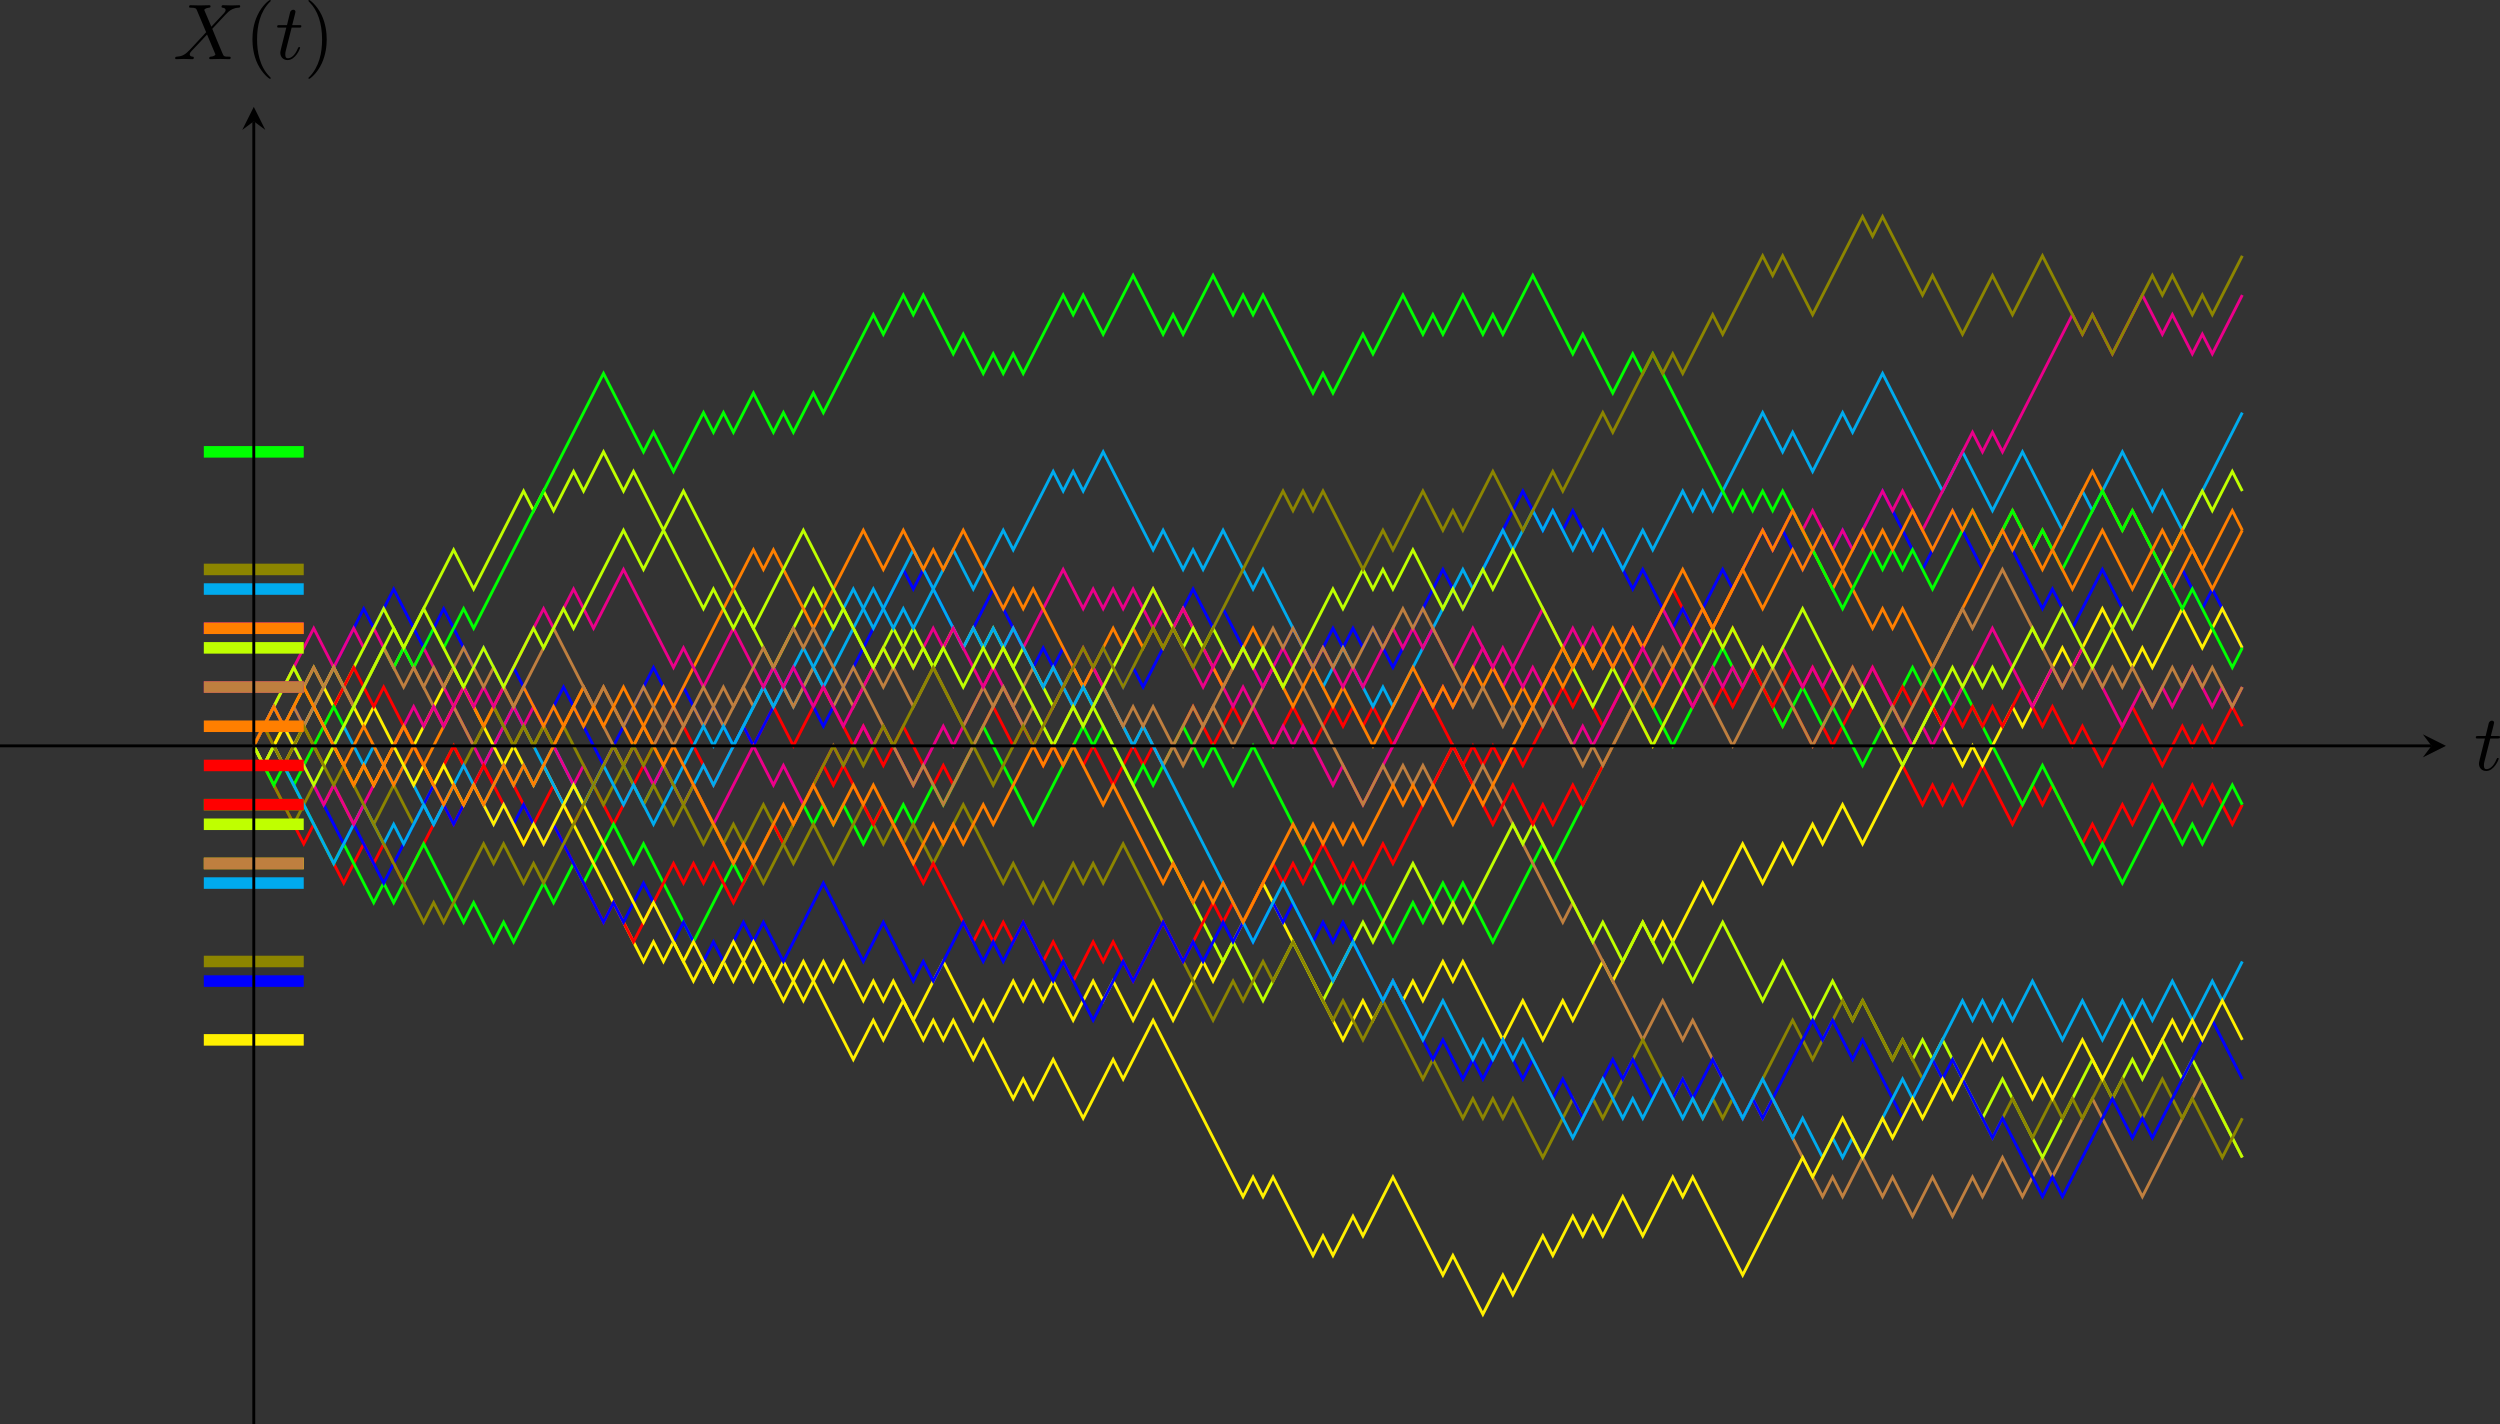 <?xml version="1.0" encoding="UTF-8" standalone="no"?>
<svg
   width="345.315pt"
   height="196.701pt"
   viewBox="0 0 345.315 196.701"
   version="1.1"
   id="svg54"
   xmlns:xlink="http://www.w3.org/1999/xlink"
   xmlns="http://www.w3.org/2000/svg"
   xmlns:svg="http://www.w3.org/2000/svg">
  <rect x="0" y="0" width="345.315" height="196.701" fill="#333333" stroke="none"/>
  <defs
     id="defs6">
    <g
       id="g6">
      <symbol
         overflow="visible"
         id="glyph0-0">
        <path
           style="stroke:none"
           d=""
           id="path1" />
      </symbol>
      <symbol
         overflow="visible"
         id="glyph0-1">
        <path
           style="stroke:none"
           d="m 2.25,-4.359 h 1.016 c 0.219,0 0.328,0 0.328,-0.219 0,-0.125 -0.109,-0.125 -0.297,-0.125 H 2.328 C 2.719,-6.25 2.781,-6.469 2.781,-6.531 c 0,-0.188 -0.125,-0.297 -0.312,-0.297 -0.031,0 -0.344,0.016 -0.438,0.391 l -0.422,1.734 h -1.031 c -0.219,0 -0.328,0 -0.328,0.203 0,0.141 0.094,0.141 0.312,0.141 h 0.953 c -0.781,3.094 -0.828,3.281 -0.828,3.469 0,0.594 0.406,1.016 1,1.016 1.109,0 1.734,-1.594 1.734,-1.688 0,-0.109 -0.078,-0.109 -0.125,-0.109 -0.094,0 -0.109,0.031 -0.172,0.156 C 2.656,-0.375 2.078,-0.125 1.719,-0.125 c -0.234,0 -0.344,-0.141 -0.344,-0.5 0,-0.266 0.016,-0.328 0.062,-0.516 z m 0,0"
           id="path2" />
      </symbol>
      <symbol
         overflow="visible"
         id="glyph0-2">
        <path
           style="stroke:none"
           d="M 5.297,-4.484 4.375,-6.656 c -0.031,-0.078 -0.062,-0.125 -0.062,-0.141 0,-0.062 0.188,-0.266 0.656,-0.312 C 5.078,-7.125 5.188,-7.125 5.188,-7.312 c 0,-0.141 -0.141,-0.141 -0.172,-0.141 -0.453,0 -0.922,0.031 -1.375,0.031 -0.266,0 -0.953,-0.031 -1.219,-0.031 -0.062,0 -0.203,0 -0.203,0.219 0,0.125 0.109,0.125 0.25,0.125 0.656,0 0.734,0.109 0.828,0.344 L 4.578,-3.719 2.281,-1.25 2.141,-1.125 c -0.531,0.578 -1.047,0.75 -1.609,0.781 -0.141,0.016 -0.234,0.016 -0.234,0.219 0,0.016 0,0.125 0.141,0.125 C 0.766,0 1.125,-0.031 1.469,-0.031 1.859,-0.031 2.297,0 2.688,0 2.75,0 2.875,0 2.875,-0.219 c 0,-0.109 -0.109,-0.125 -0.125,-0.125 -0.094,0 -0.438,-0.031 -0.438,-0.328 0,-0.172 0.156,-0.359 0.297,-0.5 l 1.109,-1.172 0.984,-1.062 1.094,2.594 c 0.047,0.125 0.062,0.141 0.062,0.156 0,0.094 -0.203,0.281 -0.641,0.312 C 5.109,-0.328 5,-0.312 5,-0.125 5,0 5.125,0 5.172,0 5.469,0 6.234,-0.031 6.547,-0.031 6.812,-0.031 7.484,0 7.75,0 c 0.078,0 0.219,0 0.219,-0.203 0,-0.141 -0.109,-0.141 -0.203,-0.141 -0.734,0 -0.75,-0.031 -0.938,-0.469 C 6.406,-1.828 5.672,-3.531 5.422,-4.188 6.156,-4.953 7.312,-6.25 7.656,-6.547 7.969,-6.812 8.391,-7.078 9.047,-7.109 9.188,-7.125 9.281,-7.125 9.281,-7.328 c 0,-0.016 0,-0.125 -0.141,-0.125 -0.328,0 -0.688,0.031 -1.031,0.031 -0.406,0 -0.812,-0.031 -1.203,-0.031 -0.062,0 -0.203,0 -0.203,0.219 0,0.078 0.047,0.109 0.125,0.125 0.094,0.016 0.438,0.031 0.438,0.344 0,0.141 -0.125,0.281 -0.203,0.391 z m 0,0"
           id="path3" />
      </symbol>
      <symbol
         overflow="visible"
         id="glyph1-0">
        <path
           style="stroke:none"
           d=""
           id="path4" />
      </symbol>
      <symbol
         overflow="visible"
         id="glyph1-1">
        <path
           style="stroke:none"
           d="m 3.609,2.625 c 0,-0.047 0,-0.062 -0.188,-0.25 C 2.062,1 1.719,-1.062 1.719,-2.719 c 0,-1.906 0.406,-3.797 1.75,-5.172 0.141,-0.125 0.141,-0.141 0.141,-0.188 0,-0.062 -0.047,-0.094 -0.109,-0.094 -0.109,0 -1.094,0.734 -1.734,2.125 -0.562,1.188 -0.688,2.406 -0.688,3.328 0,0.844 0.125,2.156 0.719,3.391 C 2.453,2.016 3.391,2.719 3.5,2.719 3.562,2.719 3.609,2.688 3.609,2.625 Z m 0,0"
           id="path5" />
      </symbol>
      <symbol
         overflow="visible"
         id="glyph1-2">
        <path
           style="stroke:none"
           d="m 3.156,-2.719 c 0,-0.859 -0.125,-2.172 -0.719,-3.406 -0.656,-1.344 -1.594,-2.047 -1.703,-2.047 -0.062,0 -0.109,0.031 -0.109,0.094 0,0.047 0,0.062 0.203,0.266 1.062,1.078 1.688,2.812 1.688,5.094 0,1.859 -0.406,3.781 -1.75,5.156 C 0.625,2.562 0.625,2.578 0.625,2.625 c 0,0.062 0.047,0.094 0.109,0.094 0.109,0 1.094,-0.734 1.734,-2.125 0.547,-1.188 0.688,-2.406 0.688,-3.312 z m 0,0"
           id="path6" />
      </symbol>
    </g>
  </defs>
  <g
     id="surface1"
     transform="translate(-123.09,-268.475)">
    <path
       style="fill:none;stroke:#ff0000;stroke-width:0.399;stroke-linecap:butt;stroke-linejoin:miter;stroke-miterlimit:10;stroke-opacity:1"
       d="m 6.901,78.518 1.379,-2.707 1.383,-2.711 4.137,-8.121 1.383,2.707 2.758,-5.414 1.383,-2.707 2.758,5.414 1.383,-2.707 1.379,2.707 2.758,-5.414 1.383,2.707 2.758,5.414 1.383,2.707 1.379,-2.707 1.379,2.707 1.383,2.707 1.379,2.711 1.379,-2.711 1.379,-2.707 1.383,-2.707 1.379,-2.707 1.379,2.707 1.383,2.707 1.379,2.707 1.379,-2.707 1.383,-2.707 2.758,5.414 1.379,-2.707 1.383,-2.707 2.758,5.414 1.383,2.711 2.758,5.414 1.383,2.707 2.758,-5.414 1.383,-2.707 1.379,-2.711 1.379,2.711 1.379,2.707 1.383,2.707 1.379,-2.707 1.379,2.707 1.383,2.707 2.758,-5.414 1.383,2.707 2.758,5.414 1.379,-2.707 1.383,-2.707 1.379,-2.707 1.379,2.707 1.383,-2.707 1.379,-2.707 1.379,2.707 1.383,2.707 2.758,-5.414 1.379,-2.711 1.383,2.711 1.379,-2.711 1.379,2.711 1.383,2.707 2.758,5.414 1.383,-2.707 1.379,-2.707 1.379,2.707 1.379,-2.707 1.383,-2.707 1.379,2.707 1.379,-2.707 1.383,2.707 1.379,-2.707 1.379,2.707 1.383,-2.707 1.379,-2.711 1.379,2.711 1.379,2.707 1.383,-2.707 1.379,2.707 1.379,-2.707 1.383,2.707 2.758,5.414 1.383,-2.707 1.379,-2.707 2.758,5.414 1.383,-2.707 1.379,2.707 1.379,-2.707 1.383,-2.707 2.758,5.414 1.383,-2.707 1.379,-2.707 2.758,5.414 1.383,-2.707 1.379,2.707 1.379,-2.707 1.383,2.707 2.758,-5.414 1.383,2.707 2.758,5.414 1.379,-2.707 1.383,-2.707 2.758,-5.414 1.383,2.707 1.379,-2.707 1.379,2.707 1.383,-2.707 1.379,2.707 1.379,-2.707 1.379,2.707 1.383,2.707 2.758,5.414 1.383,-2.707 1.379,2.707 1.379,-2.707 1.383,-2.707 4.137,8.121 1.383,2.707 2.758,5.414 1.383,2.711 1.379,-2.711 1.379,-2.707 1.383,2.707 2.758,-5.414 1.379,2.707 1.383,-2.707 2.758,-5.414 1.383,-2.707 1.379,-2.707 1.379,2.707 1.383,-2.707 1.379,-2.707 1.379,2.707 1.379,-2.707 1.383,2.707 2.758,5.414 1.383,-2.707 2.758,-5.414 1.383,-2.707 1.379,-2.711 1.379,-2.707 1.379,2.707 1.383,-2.707 1.379,2.707 1.379,-2.707 1.383,2.707 1.379,2.711 1.379,-2.711 1.383,-2.707 1.379,-2.707 1.379,2.707 1.383,2.707 1.379,-2.707 1.379,2.707 1.379,-2.707 1.383,-2.707 1.379,-2.707 1.379,2.707 1.383,-2.707 2.758,5.414 1.383,-2.707 2.758,5.414 1.379,-2.707 1.383,-2.707 2.758,5.414 1.383,-2.707 1.379,2.707 1.379,-2.707 1.383,-2.707 1.379,2.707"
       transform="matrix(1,0,0,-1,151.244,450.014)"
       id="path7" />
    <path
       style="fill:none;stroke:#00ff00;stroke-width:0.399;stroke-linecap:butt;stroke-linejoin:miter;stroke-miterlimit:10;stroke-opacity:1"
       d="m 6.901,78.518 1.379,-2.707 1.383,2.707 1.379,-2.707 1.379,-2.711 1.379,-2.707 1.383,-2.707 2.758,-5.414 1.383,2.707 2.758,-5.414 1.383,-2.707 1.379,2.707 1.379,-2.707 1.379,2.707 1.383,2.707 1.379,2.707 1.379,-2.707 1.383,-2.707 2.758,-5.414 1.383,2.707 2.758,-5.414 1.379,2.707 1.383,-2.707 2.758,5.414 1.383,2.707 1.379,-2.707 1.379,2.707 1.383,2.707 1.379,-2.707 2.758,5.414 1.383,2.707 2.758,-5.414 1.383,2.707 2.758,-5.414 1.383,-2.707 2.758,-5.414 1.383,2.707 4.137,8.121 1.383,-2.707 2.758,5.414 1.383,2.707 1.379,-2.707 1.379,2.707 1.383,2.707 1.379,-2.707 1.379,2.707 1.379,-2.707 1.383,2.707 2.758,-5.414 1.383,2.707 1.379,2.707 1.379,-2.707 1.383,2.707 1.379,-2.707 2.758,5.414 1.383,-2.707 1.379,2.707 1.379,2.711 1.383,2.707 1.379,2.707 1.379,-2.707 1.383,-2.707 1.379,-2.711 2.758,-5.414 1.383,2.707 1.379,2.707 1.379,2.711 1.383,2.707 1.379,2.707 1.379,-2.707 1.383,2.707 2.758,-5.414 1.379,-2.711 1.383,2.711 1.379,-2.711 1.379,2.711 1.383,2.707 1.379,2.707 1.379,-2.707 1.383,-2.707 1.379,2.707 1.379,-2.707 1.379,-2.711 1.383,2.711 1.379,2.707 1.379,-2.707 1.383,-2.711 2.758,-5.414 1.383,-2.707 4.137,-8.121 1.383,2.707 1.379,-2.707 1.379,2.707 1.383,-2.707 2.758,-5.414 1.383,2.707 1.379,2.707 1.379,-2.707 1.379,2.707 1.383,2.707 1.379,-2.707 1.379,2.707 1.383,-2.707 2.758,-5.414 1.383,2.707 4.137,8.121 1.383,2.707 1.379,-2.707 1.379,2.707 1.383,2.707 2.758,5.414 1.383,2.711 4.137,8.121 1.383,2.707 2.758,-5.414 1.383,-2.707 2.758,5.414 1.383,2.707 2.758,5.414 1.379,-2.707 1.383,-2.707 1.379,2.707 1.379,-2.707 1.383,-2.707 1.379,-2.707 1.379,2.707 1.383,2.707 2.758,-5.414 1.379,2.707 1.383,-2.707 2.758,-5.414 1.383,2.707 2.758,5.414 1.383,2.707 1.379,2.707 1.379,-2.707 1.379,2.707 1.383,-2.707 1.379,-2.707 1.379,2.707 1.383,-2.707 2.758,-5.414 1.383,-2.707 1.379,-2.711 1.379,-2.707 1.383,2.707 1.379,2.711 1.379,-2.711 1.379,-2.707 1.383,-2.707 2.758,-5.414 1.383,2.707 2.758,-5.414 1.383,2.707 4.137,8.121 1.383,-2.707 1.379,-2.707 1.379,2.707 1.383,-2.707 2.758,5.414 1.383,2.707 1.379,-2.707"
       transform="matrix(1,0,0,-1,151.244,450.014)"
       id="path8" />
    <path
       style="fill:none;stroke:#0000ff;stroke-width:0.399;stroke-linecap:butt;stroke-linejoin:miter;stroke-miterlimit:10;stroke-opacity:1"
       d="m 6.901,78.518 1.379,2.707 1.383,2.707 1.379,-2.707 1.379,2.707 1.379,-2.707 1.383,2.707 2.758,5.414 1.383,2.707 2.758,5.414 1.383,-2.707 1.379,2.707 1.379,2.711 1.379,-2.711 1.383,-2.707 1.379,-2.707 1.379,2.707 1.383,2.707 2.758,-5.414 1.383,-2.707 1.379,2.707 2.758,-5.414 1.383,2.707 2.758,-5.414 1.383,-2.707 2.758,5.414 1.383,-2.707 4.137,-8.121 1.383,2.707 2.758,5.414 1.383,2.707 1.379,2.707 1.379,-2.707 1.383,-2.707 1.379,2.707 1.379,-2.707 1.383,-2.707 1.379,2.707 2.758,-5.414 1.383,2.707 1.379,-2.707 1.379,2.707 1.383,2.707 2.758,5.414 1.383,-2.707 2.758,-5.414 1.379,2.707 1.383,2.707 2.758,5.414 1.383,2.707 1.379,2.707 1.379,2.711 1.383,2.707 1.379,-2.707 1.379,2.707 1.379,-2.707 1.383,-2.711 2.758,-5.414 1.383,2.707 1.379,2.707 1.379,2.711 1.383,-2.711 4.137,-8.121 1.383,2.707 1.379,-2.707 1.379,2.707 1.383,-2.707 1.379,-2.707 1.379,2.707 1.383,2.707 2.758,-5.414 1.379,2.707 1.383,-2.707 2.758,5.414 1.383,2.707 1.379,2.707 1.379,2.711 1.383,-2.711 1.379,-2.707 1.379,2.707 1.379,-2.707 1.383,-2.707 2.758,-5.414 1.383,2.707 2.758,5.414 1.383,-2.707 1.379,-2.707 2.758,5.414 1.383,-2.707 1.379,2.707 1.379,-2.707 1.383,2.707 2.758,-5.414 1.383,2.707 2.758,5.414 1.379,2.711 1.383,2.707 1.379,-2.707 1.379,-2.711 1.383,2.711 2.758,5.414 1.383,2.707 2.758,5.414 1.379,-2.707 1.383,-2.707 1.379,2.707 1.379,-2.707 1.383,2.707 2.758,-5.414 1.383,2.707 4.137,-8.121 1.383,2.707 1.379,-2.707 1.379,-2.711 1.383,-2.707 1.379,2.707 1.379,-2.707 1.383,2.707 1.379,2.711 1.379,2.707 1.379,-2.707 1.383,2.707 2.758,5.414 1.383,-2.707 1.379,2.707 1.379,-2.707 1.383,-2.707 2.758,5.414 1.379,-2.707 1.383,2.707 1.379,-2.707 1.379,2.707 1.383,2.707 1.379,2.707 1.379,-2.707 1.383,-2.707 2.758,-5.414 1.379,2.707 1.383,2.707 1.379,2.707 1.379,-2.707 1.383,-2.707 1.379,-2.707 1.379,2.707 1.383,2.707 2.758,-5.414 1.383,-2.707 1.379,-2.711 1.379,2.711 1.379,-2.711 1.383,-2.707 1.379,2.707 1.379,2.711 1.383,2.707 1.379,-2.707 1.379,-2.711 1.383,-2.707 1.379,2.707 1.379,2.711 1.379,2.707 1.383,-2.707 1.379,2.707 1.379,-2.707 1.383,-2.711 1.379,2.711 1.379,-2.711 1.383,-2.707 1.379,-2.707"
       transform="matrix(1,0,0,-1,151.244,450.014)"
       id="path9" />
    <path
       style="fill:none;stroke:#00abee;stroke-width:0.399;stroke-linecap:butt;stroke-linejoin:miter;stroke-miterlimit:10;stroke-opacity:1"
       d="m 6.901,78.518 1.379,2.707 1.383,2.707 2.758,-5.414 1.379,2.707 1.383,2.707 2.758,-5.414 1.383,2.707 2.758,-5.414 1.383,2.707 1.379,-2.707 1.379,-2.711 1.379,2.711 1.383,-2.711 2.758,-5.414 1.383,2.707 1.379,2.707 1.379,-2.707 1.383,2.707 1.379,2.711 2.758,5.414 1.383,2.707 2.758,-5.414 1.383,-2.707 1.379,2.707 1.379,-2.707 1.383,-2.711 1.379,-2.707 1.379,2.707 1.379,2.711 1.383,2.707 1.379,-2.707 1.379,-2.711 1.383,-2.707 1.379,2.707 1.379,2.711 1.383,-2.711 1.379,-2.707 1.379,2.707 1.383,2.711 1.379,-2.711 1.379,2.711 1.379,2.707 1.383,2.707 2.758,5.414 1.383,2.707 2.758,-5.414 1.383,2.707 4.137,8.121 1.383,2.707 1.379,2.711 1.379,-2.711 1.383,-2.707 1.379,2.707 1.379,2.711 1.383,2.707 1.379,2.707 2.758,-5.414 1.383,2.707 1.379,2.707 1.379,-2.707 1.383,-2.707 2.758,5.414 1.383,2.707 1.379,-2.707 2.758,5.414 1.383,2.707 1.379,2.707 1.379,-2.707 1.383,2.707 1.379,-2.707 1.379,2.707 1.383,2.707 4.137,-8.121 1.383,-2.707 1.379,-2.707 1.379,2.707 1.383,-2.707 1.379,-2.707 1.379,2.707 1.383,-2.707 2.758,5.414 1.379,-2.707 1.383,-2.707 1.379,-2.707 1.379,2.707 1.383,-2.707 1.379,-2.711 1.379,-2.707 1.383,-2.707 2.758,-5.414 1.379,2.707 1.383,2.707 2.758,-5.414 1.383,-2.707 1.379,2.707 1.379,-2.707 1.383,2.707 4.137,8.121 1.383,2.707 1.379,2.711 1.379,2.707 1.383,-2.707 2.758,5.414 1.383,2.707 1.379,-2.707 2.758,5.414 1.383,-2.707 1.379,2.707 1.379,-2.707 1.383,-2.707 1.379,2.707 1.379,-2.707 1.383,2.707 2.758,-5.414 1.379,2.707 1.383,2.707 1.379,-2.707 1.379,2.707 1.383,2.707 1.379,2.707 1.379,-2.707 1.383,2.707 1.379,-2.707 2.758,5.414 1.383,2.707 1.379,2.707 1.379,2.711 1.383,-2.711 1.379,-2.707 1.379,2.707 1.383,-2.707 1.379,-2.707 2.758,5.414 1.383,2.711 1.379,-2.711 1.379,2.711 1.383,2.707 1.379,2.707 1.379,-2.707 1.383,-2.707 1.379,-2.711 2.758,-5.414 1.383,-2.707 2.758,5.414 1.383,-2.707 2.758,-5.414 1.383,2.707 2.758,5.414 1.383,-2.707 4.137,-8.121 1.383,2.707 1.379,2.707 1.379,-2.707 1.383,2.707 2.758,5.414 1.383,-2.707 2.758,-5.414 1.379,2.707 1.383,-2.707 1.379,-2.707 1.379,2.707 1.383,2.707 2.758,5.414 1.383,2.707 1.379,2.711"
       transform="matrix(1,0,0,-1,151.244,450.014)"
       id="path10" />
    <path
       style="fill:none;stroke:#eb008a;stroke-width:0.399;stroke-linecap:butt;stroke-linejoin:miter;stroke-miterlimit:10;stroke-opacity:1"
       d="m 6.901,78.518 1.379,2.707 1.383,2.707 4.137,8.121 1.383,2.707 2.758,-5.414 1.383,2.707 1.379,2.707 1.379,-2.707 1.383,2.707 2.758,-5.414 1.379,2.707 1.383,-2.707 1.379,2.707 1.379,-2.707 1.383,-2.707 2.758,-5.414 1.383,-2.707 1.379,-2.707 2.758,5.414 1.383,2.707 1.379,-2.707 1.379,2.707 1.383,-2.707 2.758,-5.414 1.383,-2.711 1.379,2.711 1.379,-2.711 1.379,2.711 1.383,2.707 1.379,-2.707 1.379,2.707 1.383,-2.707 1.379,-2.711 1.379,2.711 1.383,-2.711 1.379,-2.707 1.379,2.707 1.383,-2.707 1.379,-2.707 2.758,5.414 1.383,2.711 1.379,2.707 1.379,-2.707 1.383,-2.711 1.379,2.711 1.379,-2.711 1.383,-2.707 1.379,2.707 1.379,2.711 1.379,2.707 1.383,-2.707 2.758,5.414 1.383,-2.707 1.379,2.707 1.379,-2.707 1.383,-2.707 1.379,-2.711 1.379,2.711 1.379,2.707 1.383,2.707 1.379,-2.707 1.379,2.707 1.383,2.707 2.758,5.414 1.383,2.707 1.379,2.707 1.379,-2.707 1.379,2.707 1.383,2.707 1.379,2.711 1.379,2.707 1.383,-2.707 1.379,-2.711 1.379,2.711 1.383,-2.711 1.379,2.711 1.379,-2.711 1.379,2.711 1.383,-2.711 1.379,-2.707 1.379,2.707 1.383,-2.707 2.758,-5.414 1.383,-2.707 1.379,2.707 2.758,-5.414 1.383,2.707 2.758,-5.414 1.383,-2.707 1.379,2.707 1.379,-2.707 1.383,2.707 2.758,-5.414 1.379,-2.711 1.383,2.711 1.379,-2.711 1.379,-2.707 1.383,2.707 1.379,2.711 1.379,2.707 1.383,2.707 2.758,5.414 1.379,-2.707 1.383,2.707 1.379,-2.707 1.379,2.707 1.383,2.707 1.379,2.707 1.379,-2.707 1.383,-2.707 4.137,8.121 1.383,2.707 2.758,-5.414 1.383,2.707 1.379,-2.707 1.379,2.707 1.383,-2.707 1.379,-2.707 2.758,5.414 1.383,-2.707 2.758,5.414 1.383,-2.707 1.379,-2.707 1.379,2.707 1.383,-2.707 2.758,5.414 1.379,2.711 1.383,2.707 2.758,5.414 1.383,-2.707 2.758,5.414 1.383,-2.707 1.379,2.707 2.758,-5.414 1.383,2.707 1.379,-2.707 1.379,2.707 1.383,2.707 1.379,2.707 1.379,-2.707 1.383,2.707 2.758,-5.414 1.379,2.707 1.383,2.707 2.758,5.414 1.383,2.707 1.379,-2.707 1.379,2.707 1.383,-2.707 1.379,2.707 1.379,2.711 1.383,2.707 4.137,8.121 1.383,2.707 1.379,-2.707 1.379,2.707 1.383,-2.707 1.379,-2.707 1.379,2.707 1.383,2.707 1.379,2.707 2.758,-5.414 1.383,2.707 2.758,-5.414 1.383,2.707 1.379,-2.707 1.379,2.707 1.383,2.707 1.379,2.707"
       transform="matrix(1,0,0,-1,151.244,450.014)"
       id="path11" />
    <path
       style="fill:none;stroke:#fff000;stroke-width:0.399;stroke-linecap:butt;stroke-linejoin:miter;stroke-miterlimit:10;stroke-opacity:1"
       d="m 6.901,78.518 1.379,-2.707 1.383,2.707 4.137,8.121 1.383,2.707 2.758,-5.414 1.383,2.707 2.758,-5.414 1.383,2.707 2.758,-5.414 1.379,2.707 1.383,-2.707 2.758,5.414 1.383,2.707 1.379,2.707 L 35.881,86.639 l 1.383,-2.707 4.137,-8.121 1.383,2.707 1.379,-2.707 1.379,-2.711 1.383,2.711 1.379,-2.711 1.379,-2.707 1.383,-2.707 4.137,-8.121 1.383,-2.707 2.758,-5.414 1.383,-2.711 1.379,2.711 1.379,-2.711 1.383,2.711 1.379,-2.711 1.379,-2.707 1.383,2.707 1.379,-2.707 1.379,2.707 1.379,-2.707 1.383,2.707 1.379,-2.707 1.379,2.707 1.383,-2.707 1.379,2.707 1.379,-2.707 1.383,2.707 4.137,-8.121 1.383,-2.707 1.379,-2.707 1.379,2.707 1.383,2.707 1.379,-2.707 1.379,2.707 1.383,2.707 1.379,-2.707 2.758,5.414 1.383,2.707 2.758,-5.414 1.383,-2.707 1.379,2.707 1.379,-2.707 1.383,2.707 1.379,2.707 1.379,-2.707 1.379,2.707 1.383,-2.707 1.379,2.707 1.379,-2.707 1.383,-2.707 2.758,5.414 1.383,-2.707 1.379,2.707 2.758,-5.414 1.383,2.707 1.379,2.707 1.379,-2.707 1.383,-2.707 2.758,5.414 1.383,2.707 1.379,-2.707 1.379,2.707 1.379,2.711 1.383,2.707 2.758,5.414 1.383,-2.707 2.758,-5.414 1.383,-2.711 4.137,-8.121 1.383,-2.707 2.758,5.414 1.383,-2.707 2.758,5.414 1.383,-2.707 1.379,2.707 1.379,-2.707 1.379,2.707 1.383,2.707 1.379,-2.707 1.379,2.707 1.383,-2.707 2.758,-5.414 1.383,-2.707 2.758,5.414 1.379,-2.707 1.383,-2.707 2.758,5.414 1.383,-2.707 2.758,5.414 1.383,2.707 1.379,-2.707 1.379,2.707 1.379,2.711 1.383,2.707 1.379,-2.707 1.379,2.707 1.383,-2.707 2.758,5.414 1.383,2.707 1.379,-2.707 2.758,5.414 1.383,2.707 2.758,-5.414 1.383,2.707 1.379,2.707 1.379,-2.707 1.383,2.707 1.379,2.707 1.379,-2.707 1.379,2.707 1.383,2.707 2.758,-5.414 1.383,2.707 2.758,5.414 1.383,2.711 4.137,8.121 1.383,-2.707 2.758,-5.414 1.383,2.707 1.379,-2.707 1.379,2.707 1.383,2.707 1.379,2.707 1.379,-2.707 1.383,2.707 4.137,8.121 1.383,-2.707 2.758,5.414 1.383,2.707 2.758,-5.414 1.383,-2.707 1.379,2.707 1.379,-2.707 1.379,2.707 1.383,2.707 1.379,2.707 1.379,-2.707 1.383,-2.707 2.758,5.414 1.383,-2.707 1.379,-2.707"
       transform="matrix(1,0,0,-1,151.244,450.014)"
       id="path12" />
    <path
       style="fill:none;stroke:#bf7f3f;stroke-width:0.399;stroke-linecap:butt;stroke-linejoin:miter;stroke-miterlimit:10;stroke-opacity:1"
       d="m 6.901,78.518 1.379,2.707 1.383,2.707 2.758,5.414 1.379,-2.707 1.383,2.707 1.379,-2.707 1.379,2.707 1.383,-2.707 1.379,-2.707 1.379,2.707 1.383,2.707 1.379,2.707 1.379,-2.707 1.379,2.707 1.383,-2.707 2.758,-5.414 1.383,-2.707 1.379,2.707 1.379,-2.707 1.383,-2.707 2.758,5.414 1.379,-2.707 1.383,-2.707 1.379,2.707 1.379,-2.707 1.383,2.707 1.379,-2.707 1.379,2.707 1.383,2.707 1.379,2.707 2.758,-5.414 1.383,-2.707 1.379,-2.707 1.379,2.707 1.383,2.707 1.379,-2.707 1.379,2.707 1.383,2.707 1.379,-2.707 1.379,2.707 1.383,-2.707 1.379,2.707 1.379,-2.707 1.379,2.707 1.383,2.707 1.379,-2.707 1.379,2.707 1.383,-2.707 1.379,2.707 1.379,-2.707 1.383,2.707 1.379,2.707 2.758,-5.414 1.383,2.707 1.379,-2.707 1.379,2.707 1.383,2.707 1.379,-2.707 1.379,2.707 1.383,-2.707 1.379,-2.707 2.758,5.414 1.383,-2.707 2.758,-5.414 1.383,2.707 1.379,2.707 1.379,-2.707 1.383,2.707 1.379,-2.707 2.758,5.414 1.383,-2.707 1.379,2.707 1.379,-2.707 1.383,-2.707 2.758,5.414 1.383,-2.707 4.137,-8.121 1.383,2.707 2.758,-5.414 1.383,2.707 1.379,-2.707 1.379,2.707 1.383,2.707 1.379,2.707 2.758,-5.414 1.383,2.707 2.758,5.414 1.383,2.707 1.379,-2.707 1.379,2.707 1.383,-2.707 4.137,-8.121 1.383,-2.707 1.379,-2.711 1.379,-2.707 1.383,2.707 1.379,2.711 1.379,-2.711 1.383,2.711 1.379,-2.711 1.379,2.711 1.379,-2.711 1.383,2.711 1.379,2.707 1.379,-2.707 1.383,-2.711 1.379,2.711 1.379,-2.711 1.383,-2.707 4.137,-8.121 1.383,-2.707 2.758,-5.414 1.383,2.707 2.758,-5.414 1.383,-2.711 4.137,-8.121 1.383,-2.707 2.758,5.414 1.383,-2.707 1.379,-2.707 1.379,2.707 1.383,-2.707 4.137,-8.121 1.383,-2.707 1.379,2.707 1.379,-2.707 1.383,2.707 1.379,-2.707 1.379,-2.711 1.383,-2.707 2.758,-5.414 1.379,2.707 1.383,-2.707 2.758,5.414 1.383,-2.707 1.379,-2.707 1.379,2.707 1.383,-2.707 1.379,-2.707 2.758,5.414 1.383,-2.707 1.379,-2.707 1.379,2.707 1.383,2.707 1.379,-2.707 1.379,2.707 1.383,2.707 2.758,-5.414 1.383,2.707 1.379,2.707 1.379,-2.707 1.379,2.707 1.383,2.707 1.379,2.711 1.379,2.707 1.383,-2.707 1.379,-2.711 1.379,-2.707 1.383,-2.707 1.379,-2.707 2.758,5.414 1.383,2.707 1.379,2.711 1.379,2.707 1.383,2.707 2.758,-5.414 1.383,-2.711 1.379,-2.707"
       transform="matrix(1,0,0,-1,151.244,450.014)"
       id="path13" />
    <path
       style="fill:none;stroke:#bfff00;stroke-width:0.399;stroke-linecap:butt;stroke-linejoin:miter;stroke-miterlimit:10;stroke-opacity:1"
       d="m 6.901,78.518 1.379,2.707 1.383,2.707 2.758,5.414 1.379,-2.707 1.383,-2.707 2.758,5.414 1.383,-2.707 2.758,5.414 1.383,2.707 1.379,2.707 2.758,-5.414 1.383,2.707 1.379,2.707 1.379,2.711 1.383,2.707 1.379,2.707 1.379,-2.707 1.383,-2.707 4.137,8.121 1.383,2.707 1.379,2.707 1.379,-2.707 1.383,2.707 1.379,-2.707 1.379,2.707 1.383,2.707 1.379,-2.707 2.758,5.414 1.383,-2.707 1.379,-2.707 1.379,2.707 1.383,-2.707 2.758,-5.414 1.383,2.707 1.379,2.707 1.379,-2.707 1.383,-2.707 4.137,-8.121 1.383,-2.711 2.758,-5.414 1.383,-2.707 2.758,5.414 1.383,2.707 1.379,2.711 1.379,-2.711 1.379,-2.707 1.383,2.707 2.758,-5.414 1.383,-2.707 2.758,5.414 1.383,-2.707 1.379,2.707 2.758,-5.414 1.383,2.707 1.379,2.707 1.379,-2.707 1.383,2.707 1.379,-2.707 1.379,2.707 1.383,-2.707 1.379,-2.707 1.379,2.707 1.379,-2.707 1.383,-2.707 1.379,-2.707 1.379,2.707 1.383,2.707 2.758,-5.414 1.383,-2.707 2.758,-5.414 1.379,-2.711 1.383,-2.707 2.758,-5.414 1.383,-2.707 2.758,-5.414 1.383,-2.707 1.379,-2.707 1.379,-2.711 1.379,2.711 1.383,-2.711 2.758,-5.414 1.383,2.707 1.379,2.707 1.379,2.711 1.383,-2.711 2.758,-5.414 1.379,2.707 1.383,2.707 1.379,2.711 1.379,2.707 1.383,-2.707 2.758,5.414 1.383,2.707 1.379,2.707 2.758,-5.414 1.383,-2.707 1.379,2.707 1.379,-2.707 1.383,2.707 2.758,5.414 1.383,2.707 1.379,2.707 1.379,-2.707 1.379,2.707 1.383,-2.707 2.758,-5.414 1.383,-2.707 2.758,-5.414 1.383,2.707 1.379,-2.707 1.379,-2.711 1.379,2.711 1.383,2.707 1.379,-2.707 1.379,-2.711 1.383,2.711 1.379,-2.711 1.379,-2.707 1.383,2.707 1.379,2.711 1.379,2.707 1.379,-2.707 1.383,-2.711 2.758,-5.414 1.383,2.707 1.379,2.707 1.379,-2.707 1.383,-2.707 1.379,-2.707 2.758,5.414 1.383,-2.707 1.379,-2.707 1.379,2.707 1.383,-2.707 2.758,-5.414 1.383,2.707 1.379,-2.707 1.379,2.707 1.379,-2.707 1.383,2.707 2.758,-5.414 1.383,-2.707 1.379,-2.707 1.379,2.707 1.383,2.707 2.758,-5.414 1.383,-2.711 1.379,-2.707 1.379,2.707 1.379,2.711 1.383,2.707 2.758,5.414 1.383,-2.707 1.379,-2.707 1.379,2.707 1.383,2.707 1.379,-2.707 2.758,5.414 1.383,-2.707 1.379,-2.707 1.379,2.707 1.383,-2.707 2.758,-5.414 1.383,-2.711 1.379,-2.707"
       transform="matrix(1,0,0,-1,151.244,450.014)"
       id="path14" />
    <path
       style="fill:none;stroke:#8c8500;stroke-width:0.399;stroke-linecap:butt;stroke-linejoin:miter;stroke-miterlimit:10;stroke-opacity:1"
       d="m 6.901,78.518 1.379,-2.707 1.383,-2.711 2.758,-5.414 1.379,2.707 1.383,2.707 1.379,-2.707 1.379,2.707 1.383,-2.707 1.379,-2.707 1.379,2.707 1.383,-2.707 2.758,5.414 1.379,-2.707 1.383,-2.707 2.758,5.414 1.383,2.711 1.379,2.707 1.379,-2.707 1.383,2.707 2.758,5.414 1.379,-2.707 1.383,-2.707 1.379,2.707 1.379,-2.707 1.383,2.707 1.379,-2.707 1.379,2.707 1.383,-2.707 1.379,-2.707 1.379,-2.711 1.379,-2.707 1.383,2.707 1.379,2.711 1.379,-2.711 1.383,-2.707 1.379,2.707 1.379,-2.707 1.383,-2.707 1.379,2.707 1.379,-2.707 1.383,-2.707 1.379,2.707 1.379,-2.707 1.379,2.707 1.383,-2.707 2.758,5.414 1.383,-2.707 2.758,-5.414 1.383,2.707 1.379,2.707 2.758,-5.414 1.383,2.707 2.758,5.414 1.383,-2.707 1.379,-2.707 1.379,2.707 1.383,-2.707 1.379,2.707 2.758,-5.414 1.383,2.707 2.758,5.414 1.383,-2.707 2.758,-5.414 1.383,-2.707 1.379,2.707 2.758,-5.414 1.383,2.707 1.379,-2.707 1.379,2.707 1.383,2.707 1.379,-2.707 1.379,2.707 1.383,-2.707 2.758,5.414 1.379,-2.707 1.383,-2.707 2.758,-5.414 1.383,-2.707 1.379,-2.711 1.379,-2.707 1.383,-2.707 1.379,-2.707 2.758,5.414 1.383,-2.707 2.758,5.414 1.383,-2.707 1.379,2.707 1.379,2.711 1.383,-2.711 4.137,-8.121 1.383,2.707 2.758,-5.414 1.383,2.707 1.379,2.707 1.379,-2.707 1.383,-2.707 2.758,-5.414 1.379,2.707 1.383,-2.707 2.758,-5.414 1.383,2.707 1.379,-2.707 1.379,2.707 1.383,-2.707 1.379,2.707 1.379,-2.707 1.379,-2.711 1.383,-2.707 1.379,2.707 1.379,2.711 1.383,2.707 1.379,-2.707 1.379,2.707 1.383,-2.707 4.137,8.121 1.383,2.707 2.758,-5.414 1.383,-2.707 1.379,2.707 1.379,-2.707 1.383,-2.707 1.379,2.707 1.379,-2.707 1.379,2.707 1.383,-2.707 2.758,5.414 1.383,2.707 2.758,5.414 1.383,-2.707 1.379,-2.707 2.758,5.414 1.383,2.707 1.379,-2.707 1.379,2.707 1.383,-2.707 2.758,-5.414 1.383,2.707 2.758,-5.414 1.379,2.707 1.383,-2.707 1.379,-2.707 1.379,2.707 1.383,-2.707 1.379,-2.707 1.379,-2.711 1.383,2.711 1.379,2.707 1.379,-2.707 1.383,-2.711 1.379,2.711 1.379,2.707 1.379,-2.707 1.383,2.707 1.379,-2.707 1.379,2.707 1.383,2.707 1.379,-2.707 1.379,2.707 1.383,-2.707 1.379,-2.707 2.758,5.414 1.383,-2.707 1.379,-2.707 1.379,2.707 1.383,-2.707 1.379,-2.711 1.379,-2.707 1.383,2.707 1.379,2.711"
       transform="matrix(1,0,0,-1,151.244,450.014)"
       id="path15" />
    <path
       style="fill:none;stroke:#ff7f00;stroke-width:0.399;stroke-linecap:butt;stroke-linejoin:miter;stroke-miterlimit:10;stroke-opacity:1"
       d="m 6.901,78.518 1.379,-2.707 1.383,2.707 1.379,2.707 1.379,-2.707 1.379,2.707 1.383,-2.707 1.379,-2.707 1.379,2.707 1.383,-2.707 2.758,5.414 1.383,-2.707 1.379,-2.707 1.379,-2.711 1.379,2.711 1.383,2.707 1.379,-2.707 1.379,2.707 1.383,2.707 2.758,5.414 1.383,-2.707 1.379,-2.707 2.758,5.414 1.383,-2.707 1.379,2.707 1.379,-2.707 1.383,-2.707 1.379,2.707 1.379,-2.707 1.383,2.707 1.379,2.707 1.379,-2.707 1.379,2.707 1.383,-2.707 2.758,-5.414 1.383,2.707 2.758,5.414 1.383,-2.707 2.758,5.414 1.383,2.707 2.758,5.414 1.379,2.711 1.383,2.707 1.379,2.707 1.379,-2.707 1.383,2.707 2.758,-5.414 1.383,-2.711 1.379,-2.707 1.379,2.707 1.379,2.711 1.383,2.707 2.758,5.414 1.383,-2.707 1.379,-2.707 1.379,2.707 1.383,2.707 2.758,-5.414 1.379,2.707 1.383,-2.707 2.758,5.414 1.383,-2.707 2.758,-5.414 1.383,-2.711 1.379,2.711 1.379,-2.711 1.379,2.711 1.383,-2.711 2.758,-5.414 1.383,-2.707 1.379,-2.707 1.379,2.707 1.383,2.707 1.379,2.707 1.379,-2.707 1.379,2.707 1.383,-2.707 1.379,2.707 1.379,-2.707 1.383,2.707 1.379,2.707 1.379,-2.707 1.383,-2.707 2.758,-5.414 1.379,2.707 1.383,2.707 1.379,2.707 1.379,-2.707 1.383,-2.707 2.758,-5.414 1.383,2.707 1.379,2.707 2.758,-5.414 1.383,2.707 2.758,-5.414 1.383,-2.707 2.758,5.414 1.383,2.707 1.379,2.707 2.758,-5.414 1.383,2.707 1.379,-2.707 1.379,2.707 1.383,2.707 1.379,-2.707 1.379,2.707 1.383,-2.707 1.379,-2.707 1.379,2.707 1.379,-2.707 1.383,2.707 1.379,2.707 1.379,-2.707 1.383,2.707 1.379,2.707 1.379,-2.707 1.383,2.707 1.379,2.707 1.379,-2.707 1.379,2.707 1.383,-2.707 2.758,5.414 1.383,2.711 1.379,2.707 1.379,-2.707 1.383,-2.711 1.379,-2.707 1.379,2.707 1.379,2.711 1.383,2.707 1.379,-2.707 1.379,-2.711 1.383,2.711 2.758,5.414 1.383,-2.707 1.379,2.707 2.758,-5.414 1.383,2.707 1.379,-2.707 1.379,-2.711 1.383,-2.707 1.379,2.707 1.379,-2.707 1.383,2.707 4.137,-8.121 1.383,2.707 2.758,5.414 1.383,2.711 2.758,5.414 1.383,2.707 1.379,2.707 1.379,-2.707 1.383,-2.707 1.379,2.707 1.379,-2.707 1.379,2.707 1.383,2.707 2.758,5.414 1.383,-2.707 2.758,-5.414 1.383,2.707 4.137,-8.121 1.383,-2.707 2.758,5.414 1.383,-2.707 2.758,5.414 1.383,2.707 1.379,-2.707"
       transform="matrix(1,0,0,-1,151.244,450.014)"
       id="path16" />
    <path
       style="fill:none;stroke:#ff0000;stroke-width:0.399;stroke-linecap:butt;stroke-linejoin:miter;stroke-miterlimit:10;stroke-opacity:1"
       d="m 6.901,78.518 1.379,2.707 1.383,-2.707 1.379,-2.707 1.379,2.707 1.379,-2.707 1.383,2.707 2.758,5.414 1.383,2.707 1.379,2.707 1.379,-2.707 1.383,-2.707 1.379,2.707 2.758,-5.414 1.383,-2.707 1.379,-2.707 1.379,-2.711 1.383,2.711 1.379,2.707 1.379,-2.707 1.383,-2.711 1.379,2.711 1.379,-2.711 1.379,2.711 1.383,-2.711 2.758,-5.414 1.383,-2.707 1.379,2.707 1.379,-2.707 1.383,-2.707 4.137,-8.121 1.383,2.707 2.758,-5.414 1.383,2.707 2.758,5.414 1.383,2.707 1.379,-2.707 1.379,2.707 1.383,-2.707 1.379,2.707 2.758,-5.414 1.383,2.707 2.758,5.414 1.383,2.707 1.379,-2.707 1.379,2.707 1.383,2.707 1.379,2.707 1.379,2.711 1.379,-2.711 1.383,2.711 1.379,-2.711 1.379,-2.707 1.383,-2.707 1.379,2.707 1.379,-2.707 1.383,-2.707 2.758,-5.414 1.379,2.707 1.383,-2.707 2.758,-5.414 1.383,-2.707 1.379,2.707 1.379,-2.707 1.383,2.707 1.379,-2.707 1.379,2.707 1.379,-2.707 1.383,-2.711 1.379,2.711 1.379,-2.711 1.383,-2.707 1.379,2.707 1.379,2.711 1.383,-2.711 1.379,2.711 1.379,-2.711 1.379,-2.707 1.383,2.707 1.379,2.711 1.379,2.707 1.383,-2.707 1.379,-2.711 1.379,2.711 1.383,2.707 1.379,2.707 1.379,-2.707 1.379,2.707 1.383,-2.707 2.758,5.414 1.383,2.707 1.379,-2.707 1.379,2.707 1.383,-2.707 2.758,5.414 1.379,-2.707 1.383,-2.707 1.379,2.707 1.379,-2.707 1.383,2.707 1.379,2.707 1.379,-2.707 1.383,2.707 4.137,8.121 1.383,2.711 1.379,2.707 1.379,-2.707 1.383,-2.711 2.758,-5.414 1.383,2.707 1.379,2.707 2.758,-5.414 1.383,2.707 1.379,-2.707 1.379,2.707 1.383,2.707 1.379,-2.707 1.379,2.707 1.383,2.711 4.137,8.121 1.383,-2.707 1.379,-2.707 1.379,2.707 1.383,2.707 1.379,2.707 1.379,-2.707 1.383,2.707 1.379,-2.707 1.379,2.707 1.379,-2.707 1.383,2.707 1.379,2.707 1.379,-2.707 1.383,-2.707 2.758,5.414 1.383,-2.707 1.379,2.707 2.758,-5.414 1.383,2.707 1.379,2.707 1.379,-2.707 1.383,2.707 2.758,-5.414 1.383,2.707 1.379,-2.707 1.379,2.707 1.379,-2.707 1.383,-2.707 1.379,2.707 1.379,-2.707 1.383,2.707 1.379,-2.707 1.379,2.707 1.383,-2.707 2.758,5.414 1.383,-2.707 1.379,-2.707 1.379,2.707 1.379,-2.707 1.383,-2.707 1.379,2.707 1.379,-2.707 1.383,-2.707 2.758,5.414 1.383,2.707 4.137,-8.121 1.383,2.707 1.379,2.707 1.379,-2.707 1.383,2.707 1.379,-2.707 1.379,2.707 1.383,2.707 1.379,-2.707"
       transform="matrix(1,0,0,-1,151.244,450.014)"
       id="path17" />
    <path
       style="fill:none;stroke:#00ff00;stroke-width:0.399;stroke-linecap:butt;stroke-linejoin:miter;stroke-miterlimit:10;stroke-opacity:1"
       d="m 6.901,78.518 1.379,-2.707 1.383,-2.711 1.379,2.711 1.379,-2.711 1.379,2.711 1.383,2.707 2.758,5.414 1.383,-2.707 2.758,5.414 1.383,2.707 1.379,2.707 1.379,-2.707 1.379,2.707 1.383,-2.707 2.758,5.414 1.383,-2.707 2.758,5.414 1.383,-2.707 1.379,2.707 1.379,2.711 1.379,2.707 1.383,2.707 2.758,5.414 1.383,2.707 2.758,5.414 1.383,2.707 1.379,2.711 2.758,5.414 1.383,-2.707 1.379,-2.707 1.379,-2.711 1.383,-2.707 1.379,2.707 1.379,-2.707 1.383,-2.707 2.758,5.414 1.383,2.711 1.379,-2.711 1.379,2.711 1.379,-2.711 1.383,2.711 1.379,2.707 1.379,-2.707 1.383,-2.711 1.379,2.711 1.379,-2.711 1.383,2.711 1.379,2.707 1.379,-2.707 1.379,2.707 1.383,2.707 2.758,5.414 1.383,2.707 1.379,-2.707 1.379,2.707 1.383,2.707 1.379,-2.707 1.379,2.707 1.379,-2.707 1.383,-2.707 1.379,-2.707 1.379,2.707 1.383,-2.707 1.379,-2.707 1.379,2.707 1.383,-2.707 1.379,2.707 1.379,-2.707 1.379,2.707 1.383,2.707 2.758,5.414 1.383,-2.707 1.379,2.707 1.379,-2.707 1.383,-2.707 4.137,8.121 1.383,-2.707 2.758,-5.414 1.383,2.707 1.379,-2.707 1.379,2.707 1.383,2.707 1.379,2.707 2.758,-5.414 1.383,2.707 1.379,-2.707 1.379,2.707 1.383,-2.707 2.758,-5.414 1.383,-2.707 1.379,-2.707 1.379,2.707 1.379,-2.707 1.383,2.707 2.758,5.414 1.383,-2.707 2.758,5.414 1.383,2.707 2.758,-5.414 1.379,2.707 1.383,-2.707 2.758,5.414 1.383,-2.707 1.379,-2.707 1.379,2.707 1.383,-2.707 4.137,8.121 1.383,-2.707 2.758,-5.414 1.383,-2.707 1.379,2.707 1.379,-2.707 1.383,-2.707 1.379,-2.707 2.758,5.414 1.383,-2.707 1.379,2.707 1.379,-2.707 1.383,-2.707 1.379,-2.707 1.379,-2.711 1.383,-2.707 4.137,-8.121 1.383,2.707 1.379,-2.707 1.379,2.707 1.383,-2.707 1.379,2.707 1.379,-2.707 1.383,-2.707 4.137,-8.121 1.383,-2.711 1.379,2.711 1.379,2.707 1.383,2.707 1.379,-2.707 1.379,2.707 1.383,-2.707 1.379,2.707 2.758,-5.414 1.383,2.707 2.758,5.414 1.383,2.707 2.758,-5.414 1.383,2.707 1.379,2.707 1.379,-2.707 1.383,-2.707 1.379,2.707 2.758,-5.414 1.383,2.707 2.758,5.414 1.383,2.707 2.758,-5.414 1.383,2.707 4.137,-8.121 1.383,-2.707 1.379,-2.711 1.379,2.711 1.383,-2.711 2.758,-5.414 1.383,-2.707 1.379,2.707"
       transform="matrix(1,0,0,-1,151.244,450.014)"
       id="path18" />
    <path
       style="fill:none;stroke:#0000ff;stroke-width:0.399;stroke-linecap:butt;stroke-linejoin:miter;stroke-miterlimit:10;stroke-opacity:1"
       d="m 6.901,78.518 1.379,2.707 1.383,2.707 4.137,-8.121 1.383,-2.711 2.758,-5.414 1.383,-2.707 1.379,2.707 1.379,-2.707 1.383,-2.707 1.379,-2.707 2.758,5.414 1.383,2.707 2.758,5.414 1.383,-2.707 1.379,-2.707 1.379,2.707 1.383,2.707 2.758,-5.414 1.379,2.707 1.383,-2.707 1.379,2.707 1.379,-2.707 1.383,-2.707 1.379,2.707 1.379,-2.707 1.383,-2.707 4.137,-8.121 1.383,2.707 1.379,-2.707 1.379,2.707 1.383,2.707 2.758,-5.414 1.383,-2.707 1.379,2.707 1.379,-2.707 1.383,-2.711 1.379,2.711 1.379,-2.711 1.379,2.711 1.383,2.707 1.379,-2.707 1.379,2.707 1.383,-2.707 1.379,-2.711 1.379,2.711 1.383,2.707 2.758,5.414 1.379,-2.707 1.383,-2.707 1.379,-2.707 1.379,-2.711 1.383,2.711 1.379,2.707 1.379,-2.707 1.383,-2.711 1.379,-2.707 1.379,2.707 1.379,-2.707 1.383,2.707 1.379,2.711 1.379,2.707 1.383,-2.707 1.379,-2.711 1.379,2.711 1.383,-2.711 1.379,2.711 1.379,2.707 1.379,-2.707 1.383,-2.711 1.379,-2.707 1.379,2.707 1.383,-2.707 2.758,-5.414 1.383,2.707 2.758,5.414 1.379,-2.707 1.383,2.707 1.379,2.711 1.379,2.707 1.383,-2.707 1.379,-2.711 1.379,2.711 1.383,-2.711 1.379,2.711 1.379,2.707 1.379,-2.707 1.383,2.707 1.379,-2.707 1.379,2.707 1.383,2.707 1.379,-2.707 1.379,2.707 1.383,-2.707 1.379,-2.707 1.379,2.707 1.379,-2.707 1.383,2.707 1.379,-2.707 1.379,-2.711 1.383,-2.707 1.379,-2.707 1.379,2.707 1.383,-2.707 4.137,-8.121 1.383,2.707 2.758,-5.414 1.383,2.707 1.379,-2.707 1.379,2.707 1.383,2.707 2.758,-5.414 1.379,2.707 1.383,-2.707 1.379,-2.707 1.379,2.707 1.383,-2.707 1.379,-2.707 1.379,2.707 1.383,2.707 1.379,2.707 1.379,-2.707 1.379,2.707 1.383,-2.707 1.379,-2.707 1.379,2.707 1.383,-2.707 1.379,2.707 1.379,-2.707 1.383,2.707 1.379,2.707 2.758,-5.414 1.383,-2.707 1.379,2.707 1.379,-2.707 1.383,2.707 2.758,5.414 1.383,2.707 1.379,2.707 1.379,-2.707 1.379,2.707 1.383,-2.707 1.379,-2.707 1.379,2.707 1.383,-2.707 2.758,-5.414 1.383,-2.707 4.137,8.121 1.383,-2.707 1.379,2.707 1.379,-2.707 1.383,-2.707 1.379,-2.707 1.379,-2.711 1.383,2.711 1.379,-2.711 1.379,-2.707 1.383,-2.707 1.379,-2.707 1.379,2.707 1.379,-2.707 1.383,2.707 2.758,5.414 1.383,2.711 1.379,2.707 1.379,-2.707 1.383,-2.711 1.379,2.711 1.379,-2.711 1.379,2.711 1.383,2.707 2.758,5.414 1.383,2.707 1.379,2.707 1.379,-2.707 1.383,-2.707 1.379,-2.707"
       transform="matrix(1,0,0,-1,151.244,450.014)"
       id="path19" />
    <path
       style="fill:none;stroke:#00abee;stroke-width:0.399;stroke-linecap:butt;stroke-linejoin:miter;stroke-miterlimit:10;stroke-opacity:1"
       d="m 6.901,78.518 1.379,-2.707 1.383,2.707 1.379,-2.707 1.379,-2.711 1.379,-2.707 1.383,-2.707 2.758,-5.414 1.383,2.707 2.758,5.414 1.383,-2.707 1.379,-2.707 1.379,2.707 1.379,-2.707 1.383,2.707 1.379,2.707 1.379,-2.707 1.383,2.707 1.379,2.707 1.379,2.711 1.383,-2.711 1.379,-2.707 1.379,2.707 1.379,2.711 1.383,-2.711 1.379,2.711 1.379,-2.711 1.383,2.711 1.379,-2.711 1.379,-2.707 1.383,2.707 1.379,-2.707 1.379,2.707 1.379,2.711 1.383,-2.711 1.379,-2.707 1.379,2.707 1.383,-2.707 1.379,-2.707 1.379,2.707 1.383,2.707 1.379,2.711 1.379,2.707 1.383,2.707 1.379,-2.707 1.379,2.707 1.379,-2.707 1.383,2.707 2.758,5.414 1.383,-2.707 2.758,5.414 1.383,2.707 2.758,-5.414 1.379,2.707 1.383,2.707 2.758,5.414 1.383,2.711 1.379,-2.711 1.379,-2.707 1.383,2.707 1.379,-2.707 1.379,2.707 1.379,2.711 1.383,-2.711 2.758,-5.414 1.383,2.707 1.379,-2.707 1.379,2.707 1.383,-2.707 1.379,2.707 2.758,-5.414 1.383,-2.707 1.379,2.707 1.379,-2.707 1.383,-2.707 1.379,2.707 1.379,-2.707 1.383,2.707 4.137,-8.121 1.383,2.707 2.758,-5.414 1.383,-2.711 2.758,-5.414 1.383,-2.707 4.137,-8.121 1.383,-2.707 1.379,-2.707 1.379,2.707 1.383,2.707 1.379,2.707 1.379,-2.707 1.383,-2.707 1.379,-2.707 1.379,-2.711 1.379,-2.707 1.383,2.707 1.379,2.711 1.379,-2.711 1.383,-2.707 1.379,-2.707 1.379,2.707 1.383,-2.707 2.758,-5.414 1.379,2.707 1.383,2.707 2.758,-5.414 1.383,-2.707 1.379,2.707 1.379,-2.707 1.383,2.707 1.379,-2.707 1.379,2.707 1.379,-2.707 1.383,-2.707 2.758,-5.414 1.383,-2.711 1.379,2.711 1.379,2.707 1.383,2.707 2.758,-5.414 1.379,2.707 1.383,-2.707 2.758,5.414 1.383,-2.707 1.379,-2.707 1.379,2.707 1.383,-2.707 2.758,5.414 1.379,-2.707 1.383,-2.707 2.758,5.414 1.383,-2.707 1.379,-2.707 1.379,-2.711 1.383,2.711 1.379,-2.711 1.379,-2.707 1.379,2.707 1.383,-2.707 1.379,2.707 1.379,-2.707 1.383,2.707 1.379,2.711 1.379,2.707 1.383,2.707 1.379,-2.707 2.758,5.414 1.383,2.707 2.758,5.414 1.383,-2.707 1.379,2.707 1.379,-2.707 1.383,2.707 1.379,-2.707 1.379,2.707 1.383,2.707 4.137,-8.121 1.383,2.707 1.379,2.707 1.379,-2.707 1.383,-2.707 2.758,5.414 1.383,-2.707 1.379,2.707 1.379,-2.707 1.379,2.707 1.383,2.707 2.758,-5.414 1.383,2.707 1.379,2.707 1.379,-2.707 1.383,2.707 1.379,2.707"
       transform="matrix(1,0,0,-1,151.244,450.014)"
       id="path20" />
    <path
       style="fill:none;stroke:#eb008a;stroke-width:0.399;stroke-linecap:butt;stroke-linejoin:miter;stroke-miterlimit:10;stroke-opacity:1"
       d="m 6.901,78.518 1.379,-2.707 1.383,2.707 1.379,-2.707 1.379,2.707 1.379,-2.707 1.383,-2.711 1.379,-2.707 1.379,2.707 1.383,-2.707 1.379,-2.707 1.379,2.707 1.383,2.707 1.379,2.711 2.758,5.414 1.383,2.707 1.379,-2.707 1.379,2.707 1.383,-2.707 2.758,5.414 1.383,-2.707 1.379,2.707 1.379,-2.707 1.379,2.707 1.383,2.707 2.758,5.414 1.383,2.707 1.379,-2.707 1.379,2.707 1.383,2.711 1.379,-2.711 1.379,-2.707 1.379,2.707 1.383,2.711 1.379,2.707 1.379,-2.707 1.383,-2.711 2.758,-5.414 1.383,-2.707 1.379,2.707 1.379,-2.707 L 69.006,86.639 l 4.137,8.121 1.383,-2.707 2.758,-5.414 1.383,2.707 1.379,-2.707 1.379,2.707 1.383,-2.707 1.379,-2.707 1.379,2.707 1.379,-2.707 1.383,-2.707 2.758,5.414 1.383,2.707 1.379,2.707 1.379,-2.707 1.383,2.707 1.379,-2.707 2.758,5.414 1.383,-2.707 1.379,2.707 1.379,-2.707 1.383,-2.707 1.379,-2.707 1.379,2.707 1.383,-2.707 4.137,-8.121 1.383,2.707 2.758,5.414 1.383,2.707 1.379,2.707 1.379,-2.707 1.383,-2.707 4.137,8.121 1.383,2.707 1.379,2.711 1.379,-2.711 1.383,-2.707 1.379,2.707 1.379,-2.707 1.383,-2.707 1.379,-2.707 1.379,2.707 1.379,-2.707 1.383,2.707 2.758,-5.414 1.383,2.707 1.379,2.707 1.379,-2.707 1.383,2.707 1.379,-2.707 1.379,2.707 1.379,-2.707 1.383,-2.707 1.379,2.707 1.379,-2.707 1.383,2.707 2.758,5.414 1.383,-2.707 1.379,2.707 1.379,-2.707 1.379,2.707 1.383,-2.707 1.379,-2.707 1.379,2.707 1.383,2.707 2.758,-5.414 1.383,2.707 2.758,-5.414 1.379,2.707 1.383,-2.707 2.758,-5.414 1.383,-2.707 1.379,2.707 1.379,-2.707 1.383,2.707 4.137,8.121 1.383,2.707 2.758,-5.414 1.383,2.707 2.758,-5.414 1.383,2.707 1.379,2.707 1.379,-2.707 1.379,2.707 1.383,-2.707 2.758,5.414 1.383,-2.707 1.379,2.707 1.379,-2.707 1.383,-2.707 1.379,2.707 1.379,-2.707 1.379,2.707 1.383,-2.707 1.379,-2.707 1.379,2.707 1.383,2.707 2.758,-5.414 1.383,-2.707 1.379,-2.707 1.379,2.707 1.379,-2.707 1.383,2.707 2.758,5.414 1.383,2.707 2.758,5.414 1.383,-2.707 2.758,-5.414 1.383,-2.707 2.758,5.414 1.379,-2.707 1.383,2.707 1.379,2.707 1.379,-2.707 1.383,-2.707 2.758,-5.414 1.383,2.707 1.379,2.707 1.379,-2.707 1.379,2.707 1.383,-2.707 2.758,5.414 1.383,-2.707 1.379,-2.707 1.379,2.707 1.383,-2.707 1.379,2.707"
       transform="matrix(1,0,0,-1,151.244,450.014)"
       id="path21" />
    <path
       style="fill:none;stroke:#fff000;stroke-width:0.399;stroke-linecap:butt;stroke-linejoin:miter;stroke-miterlimit:10;stroke-opacity:1"
       d="m 6.901,78.518 1.379,-2.707 1.383,2.707 1.379,2.707 1.379,-2.707 1.379,2.707 1.383,2.707 2.758,-5.414 1.383,-2.707 1.379,-2.711 1.379,2.711 1.383,-2.711 1.379,2.711 1.379,2.707 1.379,-2.707 1.383,-2.711 1.379,2.711 1.379,-2.711 1.383,2.711 1.379,-2.711 1.379,-2.707 1.383,2.707 2.758,-5.414 1.379,2.707 1.383,-2.707 1.379,-2.707 1.379,2.707 1.383,-2.707 2.758,5.414 1.383,2.707 4.137,-8.121 1.383,-2.707 2.758,-5.414 1.383,-2.707 1.379,2.707 1.379,-2.707 1.383,-2.707 1.379,-2.711 1.379,2.711 1.383,-2.711 1.379,-2.707 1.379,2.707 1.379,2.711 1.383,-2.711 1.379,2.711 1.379,-2.711 1.383,-2.707 1.379,-2.707 1.379,2.707 1.383,-2.707 2.758,5.414 1.379,-2.707 1.383,2.707 2.758,-5.414 1.383,2.707 1.379,-2.707 1.379,2.707 1.383,-2.707 2.758,-5.414 1.379,2.707 1.383,-2.707 1.379,2.707 1.379,-2.707 1.383,-2.707 1.379,2.707 1.379,-2.707 1.383,-2.707 1.379,-2.707 1.379,2.707 1.379,-2.707 1.383,2.707 1.379,2.707 1.379,-2.707 1.383,-2.707 1.379,-2.707 1.379,2.707 1.383,2.707 1.379,2.707 1.379,-2.707 1.379,2.707 1.383,2.707 1.379,2.707 1.379,-2.707 1.383,-2.707 2.758,-5.414 1.383,-2.707 1.379,-2.711 2.758,-5.414 1.383,-2.707 1.379,2.707 1.379,-2.707 1.383,2.707 2.758,-5.414 1.383,-2.707 1.379,-2.707 1.379,2.707 1.379,-2.707 1.383,2.707 1.379,2.707 1.379,-2.707 1.383,2.707 2.758,5.414 1.383,-2.707 4.137,-8.121 1.383,-2.707 1.379,2.707 1.379,-2.707 1.383,-2.707 1.379,-2.711 1.379,2.711 1.383,2.707 1.379,-2.707 2.758,5.414 1.383,2.707 1.379,-2.707 1.379,2.707 1.383,2.707 1.379,-2.707 1.379,2.707 1.383,-2.707 2.758,5.414 1.379,-2.707 1.383,-2.707 2.758,5.414 1.383,2.707 1.379,-2.707 1.379,2.707 1.383,-2.707 4.137,-8.121 1.383,-2.707 2.758,5.414 1.383,2.707 2.758,5.414 1.383,2.707 1.379,-2.707 2.758,5.414 1.383,2.711 1.379,-2.711 1.379,-2.707 1.383,2.707 1.379,2.711 1.379,-2.711 1.383,2.711 1.379,2.707 1.379,-2.707 1.379,2.707 1.383,2.707 1.379,-2.707 1.379,2.707 1.383,2.707 1.379,2.707 1.379,-2.707 1.383,2.707 2.758,-5.414 1.383,-2.707 1.379,2.707 1.379,-2.707 1.379,2.707 1.383,2.707 1.379,2.707 1.379,-2.707 1.383,-2.707 2.758,5.414 1.383,2.707 2.758,-5.414 1.379,2.707 1.383,2.707 1.379,-2.707 1.379,2.707 1.383,-2.707 2.758,5.414 1.383,-2.707 1.379,-2.707"
       transform="matrix(1,0,0,-1,151.244,450.014)"
       id="path22" />
    <path
       style="fill:none;stroke:#bf7f3f;stroke-width:0.399;stroke-linecap:butt;stroke-linejoin:miter;stroke-miterlimit:10;stroke-opacity:1"
       d="m 6.901,78.518 1.379,2.707 1.383,2.707 1.379,-2.707 1.379,2.707 1.379,-2.707 1.383,2.707 2.758,5.414 1.383,-2.707 1.379,-2.707 1.379,2.707 1.383,2.707 1.379,2.707 L 27.6,86.639 28.983,89.346 30.361,86.639 31.74,89.346 33.123,86.639 35.881,92.053 37.264,89.346 38.643,86.639 l 1.379,2.707 1.379,-2.707 1.383,-2.707 2.758,5.414 1.383,2.707 1.379,2.707 1.379,-2.707 1.383,-2.707 2.758,-5.414 1.379,2.707 1.383,-2.707 1.379,-2.707 1.379,2.707 1.383,2.707 2.758,-5.414 1.383,-2.707 2.758,5.414 1.383,2.707 1.379,-2.707 1.379,2.707 1.379,-2.707 1.383,2.707 2.758,5.414 1.383,-2.707 2.758,5.414 1.383,-2.707 1.379,2.707 2.758,-5.414 1.383,-2.707 1.379,2.707 1.379,-2.707 1.383,-2.707 2.758,-5.414 1.383,-2.707 1.379,-2.711 1.379,2.711 1.379,-2.711 1.383,-2.707 1.379,2.707 1.379,2.711 1.383,2.707 2.758,5.414 1.383,2.707 2.758,-5.414 1.379,2.707 1.383,-2.707 1.379,-2.707 1.379,2.707 1.383,2.707 1.379,-2.707 1.379,2.707 1.383,2.707 2.758,-5.414 1.379,2.707 1.383,-2.707 1.379,2.707 1.379,-2.707 1.383,-2.707 2.758,5.414 1.383,-2.707 4.137,8.121 1.383,2.707 1.379,-2.707 1.379,2.707 1.383,2.707 1.379,-2.707 1.379,2.707 1.383,-2.707 1.379,-2.707 1.379,2.707 1.379,-2.707 1.383,2.707 1.379,-2.707 1.379,2.707 1.383,2.707 1.379,-2.707 1.379,2.707 1.383,2.707 1.379,-2.707 1.379,2.707 1.379,-2.707 1.383,-2.707 2.758,-5.414 1.383,-2.707 1.379,2.707 1.379,-2.707 1.383,-2.707 1.379,2.707 1.379,-2.707 1.379,2.707 1.383,-2.707 1.379,2.707 1.379,-2.707 1.383,-2.707 1.379,-2.707 1.379,2.707 1.383,-2.707 4.137,8.121 1.383,2.707 2.758,5.414 1.383,-2.707 1.379,2.707 1.379,-2.707 1.383,-2.707 4.137,-8.121 1.383,2.707 2.758,5.414 1.383,2.707 2.758,-5.414 1.383,-2.707 1.379,-2.707 2.758,5.414 1.383,2.707 1.379,2.707 1.379,-2.707 1.383,-2.707 1.379,-2.707 1.379,2.707 1.383,-2.707 4.137,8.121 1.383,2.707 2.758,5.414 1.383,-2.707 1.379,2.707 1.379,2.711 1.383,2.707 1.379,-2.707 1.379,-2.711 1.383,-2.707 4.137,-8.121 1.383,2.707 1.379,-2.707 1.379,2.707 1.383,-2.707 1.379,2.707 1.379,-2.707 1.383,2.707 2.758,-5.414 1.379,2.707 1.383,2.707 1.379,-2.707 1.379,2.707 1.383,-2.707 1.379,2.707 1.379,-2.707 1.383,-2.707 1.379,2.707"
       transform="matrix(1,0,0,-1,151.244,450.014)"
       id="path23" />
    <path
       style="fill:none;stroke:#bfff00;stroke-width:0.399;stroke-linecap:butt;stroke-linejoin:miter;stroke-miterlimit:10;stroke-opacity:1"
       d="m 6.901,78.518 1.379,-2.707 1.383,2.707 1.379,-2.707 1.379,2.707 1.379,-2.707 1.383,-2.711 1.379,2.711 1.379,2.707 1.383,2.707 2.758,5.414 1.383,2.707 2.758,5.414 1.379,-2.707 1.383,2.707 1.379,2.707 1.379,-2.707 1.383,-2.707 L 35.881,86.639 l 1.383,2.707 1.379,2.707 2.758,-5.414 1.383,2.707 2.758,5.414 1.383,-2.707 2.758,5.414 1.383,-2.707 1.379,2.707 1.379,2.711 1.379,2.707 1.383,2.707 1.379,2.707 1.379,-2.707 1.383,-2.707 2.758,5.414 1.383,-2.707 2.758,-5.414 1.383,-2.711 1.379,2.711 1.379,-2.711 1.379,-2.707 1.383,2.707 1.379,-2.707 1.379,2.707 1.383,2.711 2.758,5.414 1.383,2.707 4.137,-8.121 1.383,-2.711 2.758,-5.414 1.383,-2.707 1.379,2.707 1.379,-2.707 1.383,2.707 1.379,-2.707 1.379,2.707 1.379,-2.707 1.383,2.707 2.758,-5.414 1.383,2.707 1.379,2.707 1.379,-2.707 1.383,2.707 4.137,-8.121 1.383,-2.707 1.379,-2.707 1.379,2.707 1.383,2.707 1.379,-2.707 1.379,2.707 1.383,2.707 4.137,8.121 1.383,2.707 1.379,2.711 1.379,-2.711 1.383,-2.707 1.379,-2.707 1.379,2.707 1.383,-2.707 1.379,2.707 2.758,-5.414 1.383,2.707 1.379,-2.707 1.379,2.707 1.383,-2.707 1.379,-2.707 1.379,2.707 1.383,2.707 2.758,5.414 1.379,2.711 1.383,-2.711 1.379,2.711 1.379,2.707 1.383,-2.707 1.379,2.707 1.379,-2.707 1.383,2.707 1.379,2.707 2.758,-5.414 1.383,-2.711 1.379,2.711 1.379,-2.711 1.383,2.711 1.379,2.707 1.379,-2.707 1.383,2.707 1.379,2.707 2.758,-5.414 1.383,-2.711 2.758,-5.414 1.383,-2.707 2.758,-5.414 1.383,2.707 1.379,2.707 2.758,-5.414 1.383,-2.707 1.379,-2.707 1.379,2.707 1.383,2.707 2.758,5.414 1.383,2.707 1.379,2.707 1.379,-2.707 1.379,2.707 1.383,-2.707 1.379,-2.707 1.379,2.707 1.383,-2.707 2.758,5.414 1.383,2.707 4.137,-8.121 1.383,-2.707 1.379,-2.707 1.379,2.707 1.383,-2.707 2.758,-5.414 1.383,-2.707 4.137,8.121 1.383,2.707 1.379,2.707 1.379,-2.707 1.383,2.707 1.379,-2.707 1.379,2.707 1.383,-2.707 2.758,5.414 1.383,2.707 1.379,-2.707 2.758,5.414 1.383,-2.707 2.758,-5.414 1.383,2.707 2.758,5.414 1.383,-2.707 1.379,2.707 1.379,2.711 1.379,2.707 1.383,2.707 2.758,5.414 1.383,2.707 1.379,-2.707 1.379,2.707 1.383,2.707 1.379,-2.707"
       transform="matrix(1,0,0,-1,151.244,450.014)"
       id="path24" />
    <path
       style="fill:none;stroke:#8c8500;stroke-width:0.399;stroke-linecap:butt;stroke-linejoin:miter;stroke-miterlimit:10;stroke-opacity:1"
       d="m 6.901,78.518 1.379,2.707 1.383,-2.707 1.379,-2.707 2.758,5.414 1.383,-2.707 1.379,-2.707 1.379,-2.711 1.383,2.711 1.379,-2.711 1.379,-2.707 1.383,-2.707 4.137,-8.121 1.383,-2.707 1.379,-2.707 1.379,2.707 1.383,-2.707 2.758,5.414 1.383,2.707 1.379,2.707 1.379,-2.707 1.379,2.707 1.383,-2.707 1.379,-2.707 1.379,2.707 1.383,-2.707 2.758,5.414 1.383,2.707 2.758,5.414 1.379,2.711 1.383,2.707 1.379,-2.707 1.379,2.707 1.383,-2.707 1.379,2.707 1.379,-2.707 1.383,-2.711 1.379,-2.707 1.379,2.707 1.383,-2.707 4.137,-8.121 1.383,2.707 2.758,-5.414 1.383,2.707 2.758,5.414 1.383,2.707 1.379,2.707 1.379,2.711 1.379,2.707 1.383,-2.707 1.379,2.707 1.379,-2.707 1.383,2.707 1.379,2.707 1.379,-2.707 1.383,2.707 4.137,8.121 1.383,-2.707 2.758,-5.414 1.383,-2.707 1.379,-2.707 1.379,-2.711 1.383,2.711 2.758,5.414 1.379,-2.707 1.383,2.707 2.758,5.414 1.383,2.707 1.379,2.707 1.379,-2.707 1.383,2.707 2.758,-5.414 1.379,2.707 1.383,2.707 1.379,2.707 1.379,-2.707 1.383,2.707 2.758,-5.414 1.383,2.707 2.758,5.414 1.379,2.711 1.383,2.707 2.758,5.414 1.383,2.707 1.379,2.707 1.379,-2.707 1.383,2.707 1.379,-2.707 1.379,2.707 1.379,-2.707 1.383,-2.707 2.758,-5.414 1.383,2.707 1.379,2.707 1.379,-2.707 1.383,2.707 2.758,5.414 1.379,-2.707 1.383,-2.707 1.379,2.707 1.379,-2.707 1.383,2.707 2.758,5.414 1.383,-2.707 2.758,-5.414 1.379,2.707 1.383,2.707 1.379,2.707 1.379,-2.707 1.383,2.707 2.758,5.414 1.383,2.711 1.379,-2.711 1.379,2.711 1.379,2.707 1.383,2.707 1.379,2.707 1.379,-2.707 1.383,2.707 1.379,-2.707 1.379,2.707 1.383,2.707 1.379,2.707 1.379,-2.707 1.379,2.707 1.383,2.707 1.379,2.707 1.379,2.711 1.383,-2.711 1.379,2.711 1.379,-2.711 1.383,-2.707 1.379,-2.707 2.758,5.414 1.383,2.711 2.758,5.414 1.383,-2.707 1.379,2.707 1.379,-2.707 1.383,-2.707 1.379,-2.711 1.379,-2.707 1.379,2.707 1.383,-2.707 2.758,-5.414 1.383,2.707 2.758,5.414 1.383,-2.707 1.379,-2.707 1.379,2.707 1.383,2.707 1.379,2.711 1.379,-2.711 1.379,-2.707 1.383,-2.707 1.379,-2.707 1.379,2.707 1.383,-2.707 1.379,-2.707 1.379,2.707 1.383,2.707 2.758,5.414 1.379,-2.707 1.383,2.707 2.758,-5.414 1.383,2.707 1.379,-2.707 1.379,2.707 1.383,2.707 1.379,2.711"
       transform="matrix(1,0,0,-1,151.244,450.014)"
       id="path25" />
    <path
       style="fill:none;stroke:#ff7f00;stroke-width:0.399;stroke-linecap:butt;stroke-linejoin:miter;stroke-miterlimit:10;stroke-opacity:1"
       d="m 6.901,78.518 1.379,2.707 1.383,2.707 1.379,-2.707 2.758,5.414 1.383,-2.707 2.758,-5.414 1.383,-2.707 1.379,-2.711 1.379,2.711 1.383,-2.711 1.379,2.711 2.758,5.414 1.383,-2.707 1.379,-2.707 1.379,-2.711 1.383,-2.707 1.379,2.707 1.379,-2.707 1.383,2.707 1.379,-2.707 1.379,2.707 1.379,2.711 1.383,-2.711 1.379,2.711 1.379,-2.711 1.383,2.711 2.758,5.414 1.383,2.707 1.379,-2.707 1.379,2.707 1.379,-2.707 1.383,2.707 1.379,2.707 1.379,-2.707 1.383,-2.707 2.758,-5.414 1.383,2.707 1.379,-2.707 1.379,-2.711 1.383,-2.707 4.137,-8.121 1.383,2.707 1.379,-2.707 1.379,2.707 1.383,2.707 1.379,2.707 1.379,-2.707 1.383,2.707 1.379,2.707 2.758,-5.414 1.383,2.707 1.379,2.707 1.379,-2.707 1.383,2.707 2.758,-5.414 1.383,-2.707 1.379,-2.707 2.758,5.414 1.383,-2.707 1.379,2.707 1.379,-2.707 1.383,2.707 1.379,2.707 1.379,-2.707 1.383,2.707 1.379,2.707 1.379,2.711 1.379,2.707 1.383,-2.707 1.379,2.707 1.379,-2.707 1.383,2.707 1.379,-2.707 1.379,-2.711 1.383,-2.707 1.379,2.707 2.758,-5.414 1.383,-2.707 2.758,-5.414 1.383,2.707 2.758,-5.414 1.383,2.707 1.379,-2.707 1.379,2.707 1.379,-2.707 1.383,-2.707 2.758,5.414 1.383,2.707 2.758,5.414 1.383,-2.707 1.379,2.707 1.379,-2.707 1.379,2.707 1.383,-2.707 1.379,2.707 1.379,-2.707 1.383,2.707 2.758,5.414 1.383,-2.707 1.379,2.707 1.379,-2.707 1.379,2.707 1.383,-2.707 1.379,-2.707 1.379,2.707 1.383,2.707 1.379,-2.707 1.379,2.707 1.383,2.711 4.137,8.121 1.383,2.707 2.758,5.414 1.383,-2.707 1.379,2.707 1.379,-2.707 1.383,2.707 1.379,-2.707 1.379,2.707 1.379,-2.707 1.383,-2.707 1.379,-2.707 1.379,2.707 1.383,2.707 2.758,5.414 1.383,2.707 1.379,-2.707 1.379,2.707 1.379,2.711 1.383,2.707 2.758,5.414 1.383,-2.707 2.758,5.414 1.383,-2.707 1.379,-2.707 1.379,2.707 1.379,-2.707 1.383,-2.707 2.758,5.414 1.383,-2.707 1.379,2.707 1.379,-2.707 1.383,2.707 1.379,2.707 2.758,-5.414 1.383,2.707 1.379,2.707 1.379,-2.707 1.383,2.707 2.758,-5.414 1.383,2.707 1.379,-2.707 1.379,2.707 1.383,-2.707 1.379,-2.707 1.379,2.707 1.379,-2.707 1.383,-2.707 2.758,5.414 1.383,2.707 2.758,-5.414 1.383,-2.707 4.137,8.121 1.383,-2.707 1.379,2.707 1.379,-2.707 1.383,-2.707 1.379,-2.707 1.379,2.707 1.383,2.707 1.379,2.707"
       transform="matrix(1,0,0,-1,151.244,450.014)"
       id="path26" />
    <path
       style="fill:none;stroke:#ff0000;stroke-width:1.594;stroke-linecap:butt;stroke-linejoin:miter;stroke-miterlimit:10;stroke-opacity:1"
       d="M -0.002,75.811 H 13.799"
       transform="matrix(1,0,0,-1,151.244,450.014)"
       id="path27" />
    <path
       style="fill:none;stroke:#00ff00;stroke-width:1.594;stroke-linecap:butt;stroke-linejoin:miter;stroke-miterlimit:10;stroke-opacity:1"
       d="M -0.002,70.393 H 13.799"
       transform="matrix(1,0,0,-1,151.244,450.014)"
       id="path28" />
    <path
       style="fill:none;stroke:#0000ff;stroke-width:1.594;stroke-linecap:butt;stroke-linejoin:miter;stroke-miterlimit:10;stroke-opacity:1"
       d="M -0.002,94.76 H 13.799"
       transform="matrix(1,0,0,-1,151.244,450.014)"
       id="path29" />
    <path
       style="fill:none;stroke:#00abee;stroke-width:1.594;stroke-linecap:butt;stroke-linejoin:miter;stroke-miterlimit:10;stroke-opacity:1"
       d="M -0.002,100.178 H 13.799"
       transform="matrix(1,0,0,-1,151.244,450.014)"
       id="path30" />
    <path
       style="fill:none;stroke:#eb008a;stroke-width:1.594;stroke-linecap:butt;stroke-linejoin:miter;stroke-miterlimit:10;stroke-opacity:1"
       d="M -0.002,94.76 H 13.799"
       transform="matrix(1,0,0,-1,151.244,450.014)"
       id="path31" />
    <path
       style="fill:none;stroke:#fff000;stroke-width:1.594;stroke-linecap:butt;stroke-linejoin:miter;stroke-miterlimit:10;stroke-opacity:1"
       d="M -0.002,62.272 H 13.799"
       transform="matrix(1,0,0,-1,151.244,450.014)"
       id="path32" />
    <path
       style="fill:none;stroke:#bf7f3f;stroke-width:1.594;stroke-linecap:butt;stroke-linejoin:miter;stroke-miterlimit:10;stroke-opacity:1"
       d="M -0.002,62.272 H 13.799"
       transform="matrix(1,0,0,-1,151.244,450.014)"
       id="path33" />
    <path
       style="fill:none;stroke:#bfff00;stroke-width:1.594;stroke-linecap:butt;stroke-linejoin:miter;stroke-miterlimit:10;stroke-opacity:1"
       d="M -0.002,67.686 H 13.799"
       transform="matrix(1,0,0,-1,151.244,450.014)"
       id="path34" />
    <path
       style="fill:none;stroke:#8c8500;stroke-width:1.594;stroke-linecap:butt;stroke-linejoin:miter;stroke-miterlimit:10;stroke-opacity:1"
       d="M -0.002,48.733 H 13.799"
       transform="matrix(1,0,0,-1,151.244,450.014)"
       id="path35" />
    <path
       style="fill:none;stroke:#ff7f00;stroke-width:1.594;stroke-linecap:butt;stroke-linejoin:miter;stroke-miterlimit:10;stroke-opacity:1"
       d="M -0.002,94.76 H 13.799"
       transform="matrix(1,0,0,-1,151.244,450.014)"
       id="path36" />
    <path
       style="fill:none;stroke:#ff0000;stroke-width:1.594;stroke-linecap:butt;stroke-linejoin:miter;stroke-miterlimit:10;stroke-opacity:1"
       d="M -0.002,70.393 H 13.799"
       transform="matrix(1,0,0,-1,151.244,450.014)"
       id="path37" />
    <path
       style="fill:none;stroke:#00ff00;stroke-width:1.594;stroke-linecap:butt;stroke-linejoin:miter;stroke-miterlimit:10;stroke-opacity:1"
       d="M -0.002,119.127 H 13.799"
       transform="matrix(1,0,0,-1,151.244,450.014)"
       id="path38" />
    <path
       style="fill:none;stroke:#0000ff;stroke-width:1.594;stroke-linecap:butt;stroke-linejoin:miter;stroke-miterlimit:10;stroke-opacity:1"
       d="M -0.002,46.026 H 13.799"
       transform="matrix(1,0,0,-1,151.244,450.014)"
       id="path39" />
    <path
       style="fill:none;stroke:#00abee;stroke-width:1.594;stroke-linecap:butt;stroke-linejoin:miter;stroke-miterlimit:10;stroke-opacity:1"
       d="M -0.002,59.565 H 13.799"
       transform="matrix(1,0,0,-1,151.244,450.014)"
       id="path40" />
    <path
       style="fill:none;stroke:#eb008a;stroke-width:1.594;stroke-linecap:butt;stroke-linejoin:miter;stroke-miterlimit:10;stroke-opacity:1"
       d="M -0.002,86.639 H 13.799"
       transform="matrix(1,0,0,-1,151.244,450.014)"
       id="path41" />
    <path
       style="fill:none;stroke:#fff000;stroke-width:1.594;stroke-linecap:butt;stroke-linejoin:miter;stroke-miterlimit:10;stroke-opacity:1"
       d="M -0.002,37.905 H 13.799"
       transform="matrix(1,0,0,-1,151.244,450.014)"
       id="path42" />
    <path
       style="fill:none;stroke:#bf7f3f;stroke-width:1.594;stroke-linecap:butt;stroke-linejoin:miter;stroke-miterlimit:10;stroke-opacity:1"
       d="M -0.002,86.639 H 13.799"
       transform="matrix(1,0,0,-1,151.244,450.014)"
       id="path43" />
    <path
       style="fill:none;stroke:#bfff00;stroke-width:1.594;stroke-linecap:butt;stroke-linejoin:miter;stroke-miterlimit:10;stroke-opacity:1"
       d="M -0.002,92.053 H 13.799"
       transform="matrix(1,0,0,-1,151.244,450.014)"
       id="path44" />
    <path
       style="fill:none;stroke:#8c8500;stroke-width:1.594;stroke-linecap:butt;stroke-linejoin:miter;stroke-miterlimit:10;stroke-opacity:1"
       d="M -0.002,102.885 H 13.799"
       transform="matrix(1,0,0,-1,151.244,450.014)"
       id="path45" />
    <path
       style="fill:none;stroke:#ff7f00;stroke-width:1.594;stroke-linecap:butt;stroke-linejoin:miter;stroke-miterlimit:10;stroke-opacity:1"
       d="M -0.002,81.225 H 13.799"
       transform="matrix(1,0,0,-1,151.244,450.014)"
       id="path46" />
    <path
       style="fill:none;stroke:#000000;stroke-width:0.399;stroke-linecap:butt;stroke-linejoin:miter;stroke-miterlimit:10;stroke-opacity:1"
       d="M -28.154,78.518 H 307.701"
       transform="matrix(1,0,0,-1,151.244,450.014)"
       id="path47" />
    <path
       style="fill:#000000;fill-opacity:1;fill-rule:nonzero;stroke:none"
       d="m 460.938,371.496 -3.191,-1.594 1.199,1.594 -1.199,1.594"
       id="path48" />
    <path
       style="fill:none;stroke:#000000;stroke-width:0.399;stroke-linecap:butt;stroke-linejoin:miter;stroke-miterlimit:10;stroke-opacity:1"
       d="M 6.901,-15.162 V 164.787"
       transform="matrix(1,0,0,-1,151.244,450.014)"
       id="path49" />
    <path
       style="fill:#000000;fill-opacity:1;fill-rule:nonzero;stroke:none"
       d="m 158.145,283.234 -1.594,3.188 1.594,-1.195 1.594,1.195"
       id="path50" />
    <g
       style="fill:#000000;fill-opacity:1"
       id="g50">
      <use
         xlink:href="#glyph0-1"
         x="464.811"
         y="374.841"
         id="use50" />
    </g>
    <g
       style="fill:#000000;fill-opacity:1"
       id="g51">
      <use
         xlink:href="#glyph0-2"
         x="146.986"
         y="276.647"
         id="use51" />
    </g>
    <g
       style="fill:#000000;fill-opacity:1"
       id="g52">
      <use
         xlink:href="#glyph1-1"
         x="156.88"
         y="276.647"
         id="use52" />
    </g>
    <g
       style="fill:#000000;fill-opacity:1"
       id="g53">
      <use
         xlink:href="#glyph0-1"
         x="161.122"
         y="276.647"
         id="use53" />
    </g>
    <g
       style="fill:#000000;fill-opacity:1"
       id="g54">
      <use
         xlink:href="#glyph1-2"
         x="165.062"
         y="276.647"
         id="use54" />
    </g>
  </g>
</svg>
